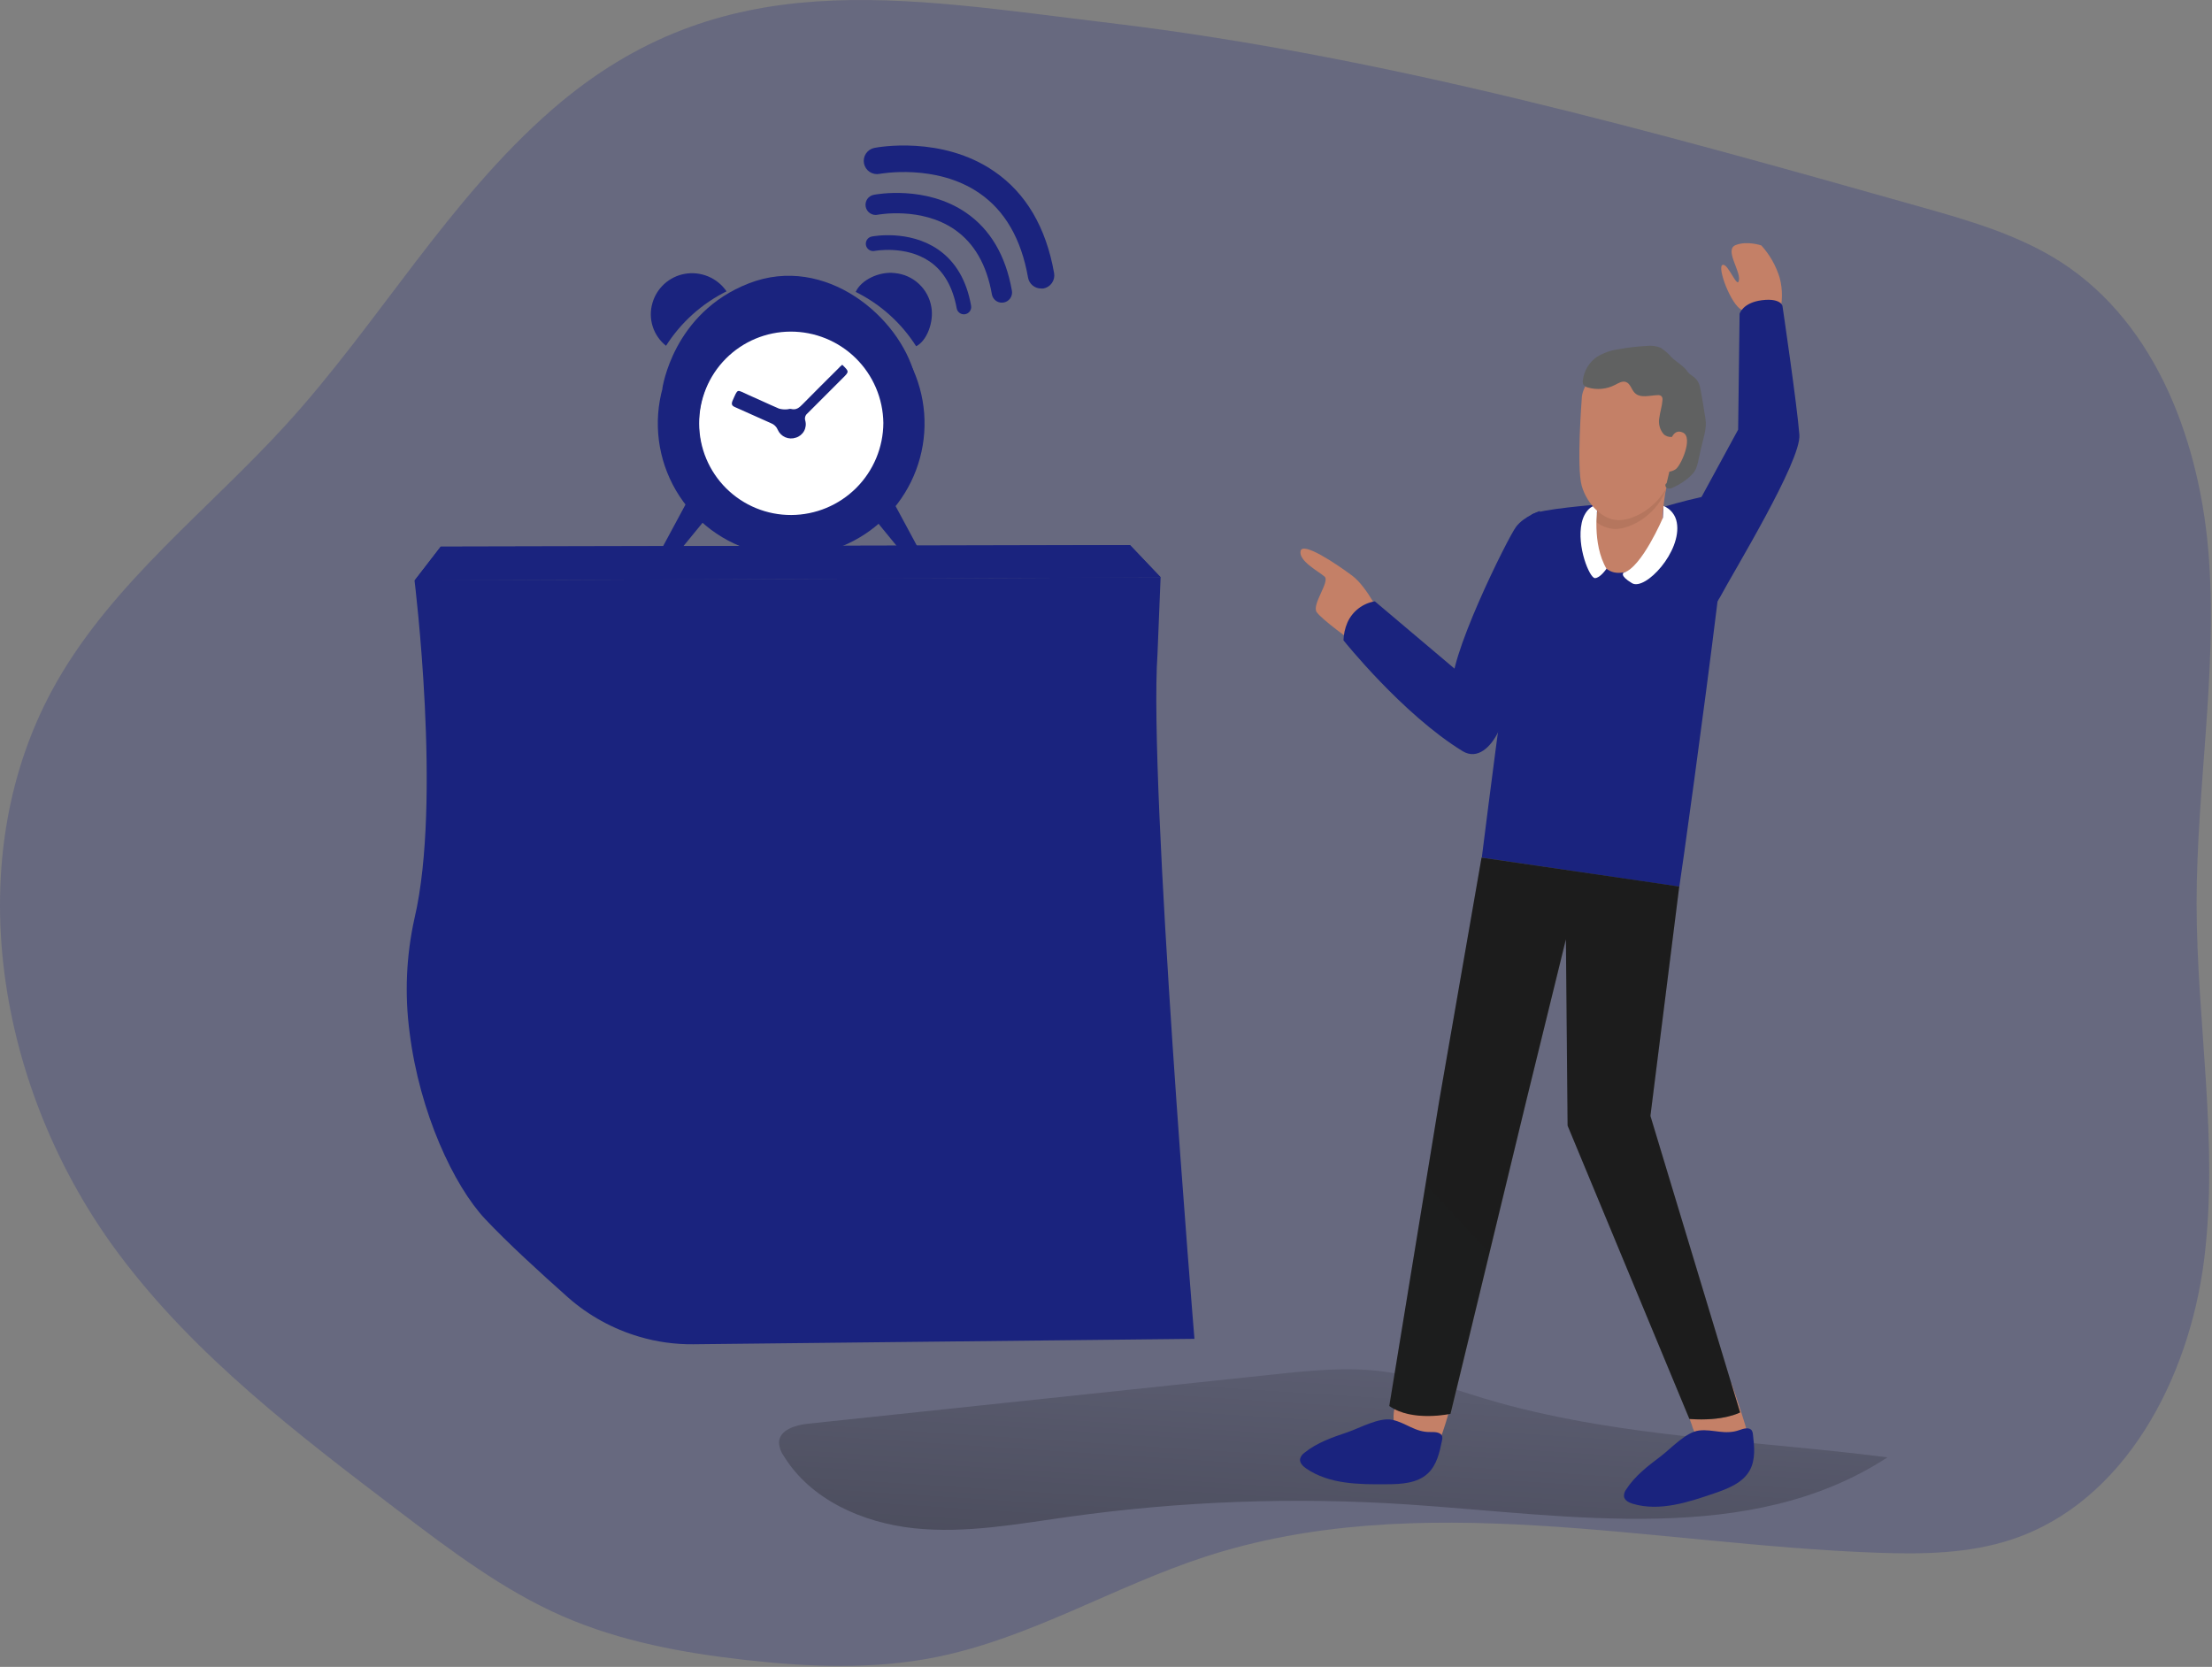 <svg width="564" height="425" viewBox="0 0 564 425" fill="none" xmlns="http://www.w3.org/2000/svg">
<rect x="0" y="0" width="564" height="425" fill="#808080" stroke="none"/>
<g clip-path="url(#clip0)">
<path opacity="0.24" d="M72.963 108.247C53.213 129.917 29.133 148.247 14.553 173.697C-11.257 218.717 -0.737 278.337 30.393 319.867C49.813 345.787 75.963 365.727 101.753 385.327C114.943 395.327 128.303 405.467 143.483 412.097C158.183 418.507 174.153 421.457 190.093 423.237C206.263 425.057 222.743 425.717 238.703 422.507C262.633 417.697 284.003 404.507 307.223 396.937C361.833 379.157 420.933 393.777 478.333 395.887C489.983 396.317 501.893 396.177 512.963 392.507C541.793 382.947 558.123 351.507 561.963 321.397C565.803 291.287 560.093 260.797 560.073 230.397C560.073 201.127 565.283 171.897 563.243 142.697C561.203 113.497 550.153 82.777 525.553 66.867C514.683 59.867 502.013 56.217 489.553 52.707C421.663 33.527 353.283 14.287 283.023 5.867C229.483 -0.543 184.173 -9.693 140.913 27.817C114.223 50.997 96.603 82.317 72.963 108.247Z" fill="#1A237E"/>
<path d="M382.01 357.61C372.18 354.87 362.6 350.97 352.47 349.66C343.33 348.48 334.06 349.45 324.9 350.42L206 363C202.83 363.34 198.79 364.53 198.62 367.72C198.661 368.946 199.065 370.133 199.78 371.13C206.62 382.39 220 388.28 233.1 389.66C246.2 391.04 259.35 388.58 272.39 386.75C301.035 382.731 330.018 381.669 358.88 383.58C400.59 386.35 446.23 394.44 481.25 371.58C448.2 367.32 414.43 366.62 382.01 357.61Z" fill="url(#paint0_linear)"/>
<path d="M168.89 99.05C168.89 99.05 171.52 79.77 190.98 72.23C210.44 64.69 229.37 80.82 233.23 95.72C237.09 110.62 168.89 99.05 168.89 99.05Z" fill="#1A237E"/>
<path d="M202.83 132.65C216.433 132.65 227.46 121.623 227.46 108.02C227.46 94.417 216.433 83.39 202.83 83.39C189.227 83.39 178.2 94.417 178.2 108.02C178.2 121.623 189.227 132.65 202.83 132.65Z" fill="white"/>
<path opacity="0.26" d="M278.24 292.04H138.5C136.716 292.04 135.27 293.486 135.27 295.27C135.27 297.054 136.716 298.5 138.5 298.5H278.24C280.024 298.5 281.47 297.054 281.47 295.27C281.47 293.486 280.024 292.04 278.24 292.04Z" fill="url(#paint1_linear)"/>
<path d="M304.55 341.36L176.8 342.74C172.13 342.793 167.478 342.145 163 340.82C156.293 338.851 150.098 335.438 144.85 330.82C137.72 324.48 129.34 316.82 123.71 310.82C115.71 302.31 106.98 283.67 104.44 263.27C103.144 253.555 103.567 243.688 105.69 234.12C112.69 204.34 105.69 147.99 105.69 147.99L295.92 147.2L295.13 166.76C292.82 199.68 304.55 341.36 304.55 341.36Z" fill="#1A237E"/>
<path d="M163.03 340.82C156.323 338.851 150.128 335.438 144.88 330.82C137.75 324.48 129.37 316.82 123.74 310.82C115.74 302.31 107.01 283.67 104.47 263.27C109.6 267.27 113.02 273.32 118.36 277.2C123.36 280.87 129.58 282.29 135.67 283.33C144.383 284.866 153.19 285.815 162.03 286.17L159.15 321.58C158.73 326.79 158.65 331.58 160.77 336.47C161.36 337.86 162.28 339.32 163.03 340.82Z" fill="url(#paint2_linear)"/>
<path d="M108.85 168C108.85 168 217.47 171.52 243.85 170.35C260.495 169.673 277.165 170.063 293.76 171.52L295.91 147.25L105.72 148L108.85 168Z" fill="url(#paint3_linear)"/>
<path d="M105.72 148L112.37 139.38L288.13 138.99L295.95 147.21L105.72 148Z" fill="#1A237E"/>
<path opacity="0.26" d="M105.72 148L112.37 139.38L288.13 138.99L295.95 147.21L105.72 148Z" fill="url(#paint4_linear)"/>
<path opacity="0.26" d="M275.11 195.75H135.37C133.586 195.75 132.14 197.196 132.14 198.98C132.14 200.764 133.586 202.21 135.37 202.21H275.11C276.894 202.21 278.34 200.764 278.34 198.98C278.34 197.196 276.894 195.75 275.11 195.75Z" fill="url(#paint5_linear)"/>
<path opacity="0.26" d="M275.11 220.02H135.37C133.586 220.02 132.14 221.466 132.14 223.25C132.14 225.034 133.586 226.48 135.37 226.48H275.11C276.894 226.48 278.34 225.034 278.34 223.25C278.34 221.466 276.894 220.02 275.11 220.02Z" fill="url(#paint6_linear)"/>
<path opacity="0.26" d="M275.11 244.29H135.37C133.586 244.29 132.14 245.736 132.14 247.52C132.14 249.304 133.586 250.75 135.37 250.75H275.11C276.894 250.75 278.34 249.304 278.34 247.52C278.34 245.736 276.894 244.29 275.11 244.29Z" fill="url(#paint7_linear)"/>
<path opacity="0.26" d="M275.11 268.56H135.37C133.586 268.56 132.14 270.006 132.14 271.79C132.14 273.574 133.586 275.02 135.37 275.02H275.11C276.894 275.02 278.34 273.574 278.34 271.79C278.34 270.006 276.894 268.56 275.11 268.56Z" fill="url(#paint8_linear)"/>
<path d="M105.72 148L112.37 139.38L288.13 138.99L295.95 147.21L105.72 148Z" fill="#1A237E"/>
<path d="M175.9 126.57L168.36 140.57C168.36 140.57 167.49 142.85 171.87 142.15L180.64 131.45L175.9 126.57Z" fill="#1A237E"/>
<path d="M227.02 126.57L234.56 140.57C234.56 140.57 235.44 142.85 231.05 142.15L222.29 131.45L227.02 126.57Z" fill="#1A237E"/>
<path d="M175.9 126.57L168.36 140.57C168.36 140.57 167.49 142.85 171.87 142.15L180.64 131.45L175.9 126.57Z" fill="url(#paint9_linear)"/>
<path d="M227.02 126.57L234.56 140.57C234.56 140.57 235.44 142.85 231.05 142.15L222.29 131.45L227.02 126.57Z" fill="url(#paint10_linear)"/>
<path d="M201.67 74.15C210.518 74.083 219.04 77.487 225.407 83.633C231.773 89.778 235.477 98.174 235.723 107.019C235.969 115.864 232.738 124.453 226.723 130.942C220.708 137.432 212.388 141.305 203.55 141.73C199.025 141.999 194.492 141.356 190.221 139.838C185.95 138.321 182.027 135.96 178.686 132.897C175.345 129.833 172.654 126.129 170.773 122.005C168.892 117.881 167.859 113.421 167.736 108.89C167.612 104.359 168.401 99.849 170.055 95.629C171.709 91.409 174.195 87.564 177.364 84.323C180.533 81.083 184.322 78.512 188.504 76.764C192.686 75.017 197.177 74.128 201.71 74.15H201.67ZM225.23 107.83C225.151 101.611 222.618 95.675 218.183 91.315C213.748 86.955 207.769 84.523 201.55 84.55C195.349 84.575 189.412 87.063 185.046 91.465C180.679 95.867 178.24 101.824 178.265 108.025C178.29 114.226 180.778 120.163 185.18 124.529C189.582 128.896 195.539 131.335 201.74 131.31C207.961 131.286 213.92 128.805 218.32 124.407C222.72 120.009 225.204 114.051 225.23 107.83Z" fill="#1A237E"/>
<path d="M218.18 74.43C219.56 71.34 224.25 69.13 228.18 69.63C230.466 69.846 232.616 70.811 234.296 72.375C235.976 73.94 237.092 76.016 237.47 78.28C238.15 82.09 236.32 86.93 233.59 88.28C229.817 82.341 224.487 77.55 218.18 74.43Z" fill="#1A237E"/>
<path d="M169.82 88.16C168.218 86.894 167.033 85.177 166.416 83.23C165.8 81.284 165.78 79.198 166.36 77.24C166.901 75.365 167.954 73.679 169.401 72.37C170.848 71.061 172.631 70.181 174.55 69.83C176.573 69.463 178.658 69.688 180.556 70.478C182.454 71.267 184.084 72.587 185.25 74.28C178.941 77.418 173.606 82.217 169.82 88.16Z" fill="#1A237E"/>
<path d="M214.75 93C216.54 94.75 216.54 94.75 214.88 96.4C211.88 99.4 208.88 102.4 205.88 105.4C205.611 105.612 205.414 105.9 205.314 106.227C205.214 106.554 205.216 106.904 205.32 107.23C205.571 108.126 205.461 109.085 205.012 109.901C204.563 110.717 203.812 111.323 202.92 111.59C202.041 111.896 201.079 111.86 200.225 111.489C199.371 111.119 198.687 110.441 198.31 109.59C198.155 109.204 197.921 108.854 197.623 108.563C197.325 108.272 196.97 108.046 196.58 107.9C193.52 106.56 190.49 105.15 187.43 103.81C186.61 103.46 186.43 103.08 186.76 102.22C188.25 98.89 187.76 99.37 190.68 100.63C193.34 101.78 195.95 103.04 198.62 104.18C199.27 104.362 199.947 104.426 200.62 104.37C200.98 104.37 201.37 104.18 201.7 104.27C203.01 104.62 203.8 103.93 204.64 103.07C207.64 100 210.71 96.98 213.76 93.94C214.07 93.58 214.39 93.29 214.75 93Z" fill="#1A237E"/>
<path d="M201.67 74.15C210.518 74.083 219.04 77.487 225.407 83.633C231.773 89.778 235.477 98.174 235.723 107.019C235.969 115.864 232.738 124.453 226.723 130.942C220.708 137.432 212.388 141.305 203.55 141.73C199.025 141.999 194.492 141.356 190.221 139.838C185.95 138.321 182.027 135.96 178.686 132.897C175.345 129.833 172.654 126.129 170.773 122.005C168.892 117.881 167.859 113.421 167.736 108.89C167.612 104.359 168.401 99.849 170.055 95.629C171.709 91.409 174.195 87.564 177.364 84.323C180.533 81.083 184.322 78.512 188.504 76.764C192.686 75.017 197.177 74.128 201.71 74.15H201.67ZM225.23 107.83C225.151 101.611 222.618 95.675 218.183 91.315C213.748 86.955 207.769 84.523 201.55 84.55C195.349 84.575 189.412 87.063 185.046 91.465C180.679 95.867 178.24 101.824 178.265 108.025C178.29 114.226 180.778 120.163 185.18 124.529C189.582 128.896 195.539 131.335 201.74 131.31C207.961 131.286 213.92 128.805 218.32 124.407C222.72 120.009 225.204 114.051 225.23 107.83Z" fill="url(#paint11_linear)"/>
<path d="M233.6 88.29C233.48 88.14 233.41 88.03 233.33 87.92C232.85 87.17 232.33 86.46 231.8 85.75C228.223 80.945 223.55 77.064 218.17 74.43C219.55 71.33 224.26 69.12 228.17 69.61C229.576 69.78 230.935 70.225 232.17 70.92C233.559 71.654 234.758 72.701 235.673 73.979C236.587 75.256 237.192 76.728 237.44 78.28C238.15 82.09 236.32 86.94 233.6 88.29Z" fill="url(#paint12_linear)"/>
<path d="M233.6 88.29C233.48 88.14 233.41 88.03 233.33 87.92C232.81 87.17 232.33 86.46 231.8 85.75C228.66 81.49 225.04 77.75 220.18 75.33C221.57 72.22 226.27 70.02 230.18 70.51C230.858 70.582 231.528 70.719 232.18 70.92C233.569 71.654 234.768 72.701 235.683 73.979C236.597 75.256 237.202 76.729 237.45 78.28C238.15 82.09 236.32 86.94 233.6 88.29Z" fill="url(#paint13_linear)"/>
<path d="M185.25 74.28L184.58 74.62C183.42 75.247 182.3 75.913 181.22 76.62C181.03 76.74 180.84 76.85 180.69 76.96C177.156 79.366 174.049 82.347 171.5 85.78C171.5 85.78 171.43 85.89 171.39 85.93C170.825 86.646 170.301 87.394 169.82 88.17C168.212 86.89 167.023 85.16 166.405 83.2C165.787 81.24 165.767 79.141 166.35 77.17C166.783 75.577 167.62 74.124 168.78 72.95C170.29 71.281 172.313 70.162 174.53 69.77C176.562 69.403 178.656 69.634 180.559 70.434C182.462 71.235 184.092 72.571 185.25 74.28Z" fill="url(#paint14_linear)"/>
<path d="M185.25 74.28L184.58 74.62C183.42 75.29 182.3 75.92 181.22 76.62C181.03 76.74 180.84 76.85 180.69 76.96C177.041 79.221 173.909 82.227 171.5 85.78C171.5 85.78 171.43 85.89 171.39 85.93C169.786 84.664 168.602 82.944 167.99 80.994C167.378 79.044 167.368 76.956 167.96 75C168.134 74.297 168.41 73.623 168.78 73C170.29 71.331 172.313 70.212 174.53 69.82C176.557 69.448 178.648 69.671 180.551 70.463C182.453 71.254 184.085 72.58 185.25 74.28Z" fill="url(#paint15_linear)"/>
<path d="M214.75 93C216.54 94.75 216.54 94.75 214.88 96.4C211.88 99.4 208.88 102.4 205.88 105.4C205.611 105.612 205.414 105.9 205.314 106.227C205.214 106.554 205.216 106.904 205.32 107.23C205.571 108.126 205.461 109.085 205.012 109.901C204.563 110.717 203.812 111.323 202.92 111.59C202.041 111.896 201.079 111.86 200.225 111.489C199.371 111.119 198.687 110.441 198.31 109.59C198.155 109.204 197.921 108.854 197.623 108.563C197.325 108.272 196.97 108.046 196.58 107.9C193.52 106.56 190.49 105.15 187.43 103.81C186.61 103.46 186.43 103.08 186.76 102.22C188.25 98.89 187.76 99.37 190.68 100.63C193.34 101.78 195.95 103.04 198.62 104.18C199.27 104.362 199.947 104.426 200.62 104.37C200.98 104.37 201.37 104.18 201.7 104.27C203.01 104.62 203.8 103.93 204.64 103.07C207.64 100 210.71 96.98 213.76 93.94C214.07 93.58 214.39 93.29 214.75 93Z" fill="url(#paint16_linear)"/>
<path d="M245.76 80.14C245.323 80.139 244.899 79.985 244.565 79.703C244.23 79.421 244.005 79.031 243.93 78.6C242.93 73.17 240.66 69.16 237.05 66.68C230.93 62.48 223.05 63.97 222.98 63.98C222.494 64.073 221.992 63.97 221.582 63.693C221.172 63.416 220.889 62.989 220.793 62.503C220.698 62.018 220.799 61.515 221.074 61.104C221.349 60.693 221.775 60.407 222.26 60.31C222.65 60.23 231.77 58.52 239.17 63.6C243.63 66.67 246.47 71.5 247.6 77.95C247.643 78.191 247.638 78.438 247.586 78.677C247.533 78.916 247.434 79.143 247.294 79.344C247.153 79.544 246.975 79.715 246.768 79.847C246.562 79.978 246.331 80.068 246.09 80.11L245.76 80.14Z" fill="#1A237E"/>
<path d="M255.44 77.17C254.831 77.169 254.242 76.953 253.777 76.559C253.312 76.166 253.002 75.621 252.9 75.02C251.58 67.49 248.37 61.94 243.36 58.5C234.87 52.67 223.96 54.73 223.85 54.74C223.512 54.818 223.162 54.826 222.82 54.766C222.478 54.706 222.152 54.577 221.861 54.388C221.57 54.2 221.32 53.954 221.126 53.667C220.931 53.38 220.797 53.056 220.73 52.716C220.663 52.375 220.665 52.025 220.736 51.685C220.807 51.346 220.945 51.024 221.143 50.739C221.341 50.454 221.594 50.212 221.887 50.026C222.18 49.841 222.508 49.716 222.85 49.66C223.4 49.55 236.04 47.18 246.31 54.23C252.5 58.48 256.44 65.17 258.01 74.13C258.069 74.466 258.061 74.809 257.987 75.142C257.913 75.475 257.774 75.789 257.578 76.068C257.382 76.347 257.132 76.584 256.845 76.766C256.557 76.948 256.236 77.072 255.9 77.13C255.748 77.159 255.594 77.173 255.44 77.17Z" fill="#1A237E"/>
<path d="M265.44 73.56C264.645 73.56 263.876 73.278 263.269 72.766C262.661 72.254 262.254 71.543 262.12 70.76C260.4 60.95 256.22 53.7 249.69 49.23C238.63 41.63 224.4 44.32 224.26 44.33C223.825 44.416 223.378 44.416 222.943 44.329C222.509 44.242 222.096 44.07 221.728 43.824C221.359 43.577 221.043 43.261 220.798 42.892C220.552 42.523 220.381 42.11 220.295 41.675C220.209 41.24 220.209 40.793 220.296 40.358C220.383 39.924 220.555 39.511 220.801 39.143C221.048 38.775 221.365 38.458 221.733 38.213C222.102 37.967 222.515 37.796 222.95 37.71C223.66 37.56 240.13 34.47 253.52 43.71C261.59 49.25 266.72 57.98 268.77 69.65C268.921 70.533 268.717 71.44 268.201 72.172C267.686 72.905 266.902 73.404 266.02 73.56C265.827 73.58 265.633 73.58 265.44 73.56Z" fill="#1A237E"/>
<path d="M247.55 80C247.111 79.999 246.687 79.843 246.352 79.559C246.017 79.276 245.793 78.883 245.72 78.45C244.77 73.02 242.45 69.02 238.84 66.54C232.73 62.34 224.84 63.82 224.78 63.83C224.533 63.896 224.275 63.911 224.022 63.874C223.769 63.836 223.526 63.747 223.309 63.612C223.092 63.477 222.904 63.299 222.759 63.089C222.613 62.878 222.512 62.64 222.462 62.389C222.412 62.139 222.414 61.88 222.468 61.63C222.522 61.38 222.626 61.144 222.775 60.936C222.924 60.728 223.114 60.552 223.333 60.421C223.552 60.289 223.796 60.204 224.05 60.17C224.44 60.09 233.56 58.38 240.96 63.46C245.43 66.52 248.26 71.35 249.4 77.81C249.484 78.298 249.371 78.799 249.087 79.204C248.802 79.609 248.368 79.885 247.88 79.97C247.771 79.99 247.661 80 247.55 80Z" fill="url(#paint17_linear)"/>
<path d="M257.19 77C256.582 76.999 255.995 76.784 255.53 76.393C255.065 76.002 254.754 75.459 254.65 74.86C253.33 67.33 250.12 61.77 245.11 58.33C236.63 52.5 225.71 54.57 225.6 54.58C224.936 54.689 224.256 54.536 223.703 54.152C223.15 53.769 222.768 53.185 222.638 52.525C222.508 51.864 222.64 51.179 223.006 50.615C223.373 50.05 223.944 49.651 224.6 49.5C225.14 49.39 237.78 47.01 248.05 54.06C254.24 58.31 258.18 65.06 259.75 73.97C259.81 74.305 259.804 74.649 259.731 74.981C259.658 75.314 259.52 75.628 259.325 75.907C259.129 76.186 258.881 76.424 258.594 76.606C258.306 76.788 257.985 76.912 257.65 76.97C257.498 76.995 257.344 77.005 257.19 77Z" fill="url(#paint18_linear)"/>
<path d="M267.19 73.38C266.397 73.38 265.629 73.1 265.022 72.59C264.414 72.08 264.007 71.371 263.87 70.59C262.15 60.77 257.97 53.53 251.45 49.05C240.38 41.45 226.16 44.14 226.01 44.16C225.144 44.3 224.258 44.098 223.539 43.597C222.819 43.096 222.322 42.334 222.154 41.474C221.985 40.613 222.157 39.721 222.634 38.985C223.111 38.249 223.856 37.727 224.71 37.53C225.41 37.39 241.89 34.3 255.27 43.53C263.34 49.07 268.48 57.8 270.52 69.53C270.596 69.966 270.586 70.413 270.489 70.845C270.393 71.277 270.212 71.685 269.958 72.047C269.703 72.41 269.38 72.718 269.006 72.955C268.633 73.193 268.216 73.354 267.78 73.43C267.582 73.434 267.384 73.417 267.19 73.38Z" fill="url(#paint19_linear)"/>
<path d="M453.71 79.94C454.535 76.976 454.559 73.846 453.78 70.87C452.856 67.791 451.253 64.958 449.09 62.58C449.09 62.58 445.5 61.33 442.56 62.48C439.62 63.63 443.78 68.91 443.39 71.42C443 73.93 440.6 66.93 439.18 67.55C437.76 68.17 441.39 77.8 444.1 79" fill="#C48067"/>
<path d="M344.79 163.53C344.79 163.53 337.09 158.02 335.73 156.09C334.37 154.16 339.17 148.29 337.73 147.01C336.29 145.73 331.1 143.06 331.61 140.51C332.12 137.96 340.81 143.82 344.75 146.76C348.69 149.7 352.27 157.47 352.27 157.47C352.27 157.47 351.31 165 344.79 163.53Z" fill="#C48067"/>
<path d="M439.8 137.35C439.34 141.78 438.69 147.26 437.93 153.29C434.42 181.93 428.65 223.35 428.19 226.01C427.89 227.78 423.56 228.5 417.99 228.57C410.71 228.63 401.26 227.52 395.99 226.01C389.717 224.119 383.635 221.648 377.82 218.63C377.82 218.63 388.55 132.5 390.61 131.15C392.67 129.8 407.23 128.66 407.23 128.66L424.13 129.25C424.13 129.25 429.27 127.71 433.8 126.73C437.05 126.04 439.97 125.61 440.59 126.23C440.85 126.5 440.55 130.76 439.8 137.35Z" fill="#1A237E"/>
<path d="M392.63 130.28C392.63 130.28 388.63 131.63 386.58 134.28C384.53 136.93 368.43 169.28 370.45 175.95C372.47 182.62 379.45 187.58 381.45 186.24C383.45 184.9 387.25 172.59 387.92 169.9C388.59 167.21 389.92 158.36 389.92 158.36L392.63 130.28Z" fill="#1A237E"/>
<path d="M458.79 110.85C459.32 117.48 441.87 146.01 438.59 152.21C438.39 152.57 438.16 152.93 437.93 153.29C434.13 158.71 425.27 161 425.27 161C425.195 160.869 425.141 160.728 425.11 160.58C422.58 154.58 428.35 136.73 428.35 136.73L433.83 126.73L443.18 109.54L443.55 80C443.55 80 444.34 77.18 449.2 76.55C451.95 76.19 453.26 76.72 453.92 77.21C454.179 77.413 454.374 77.688 454.48 78C454.48 78 458.2 103.18 458.79 110.85Z" fill="#1A237E"/>
<path d="M370.05 357.81C370.05 357.81 367.21 368.54 365.88 369.32C364.55 370.1 359.88 367.63 357.21 365.68C354.54 363.73 355.47 359.56 355.47 359.56L356.64 356.3L370.05 357.81Z" fill="#C48067"/>
<path d="M441.46 352.64C441.46 352.64 446.64 367.23 446.12 368.64C445.6 370.05 439.27 367.97 435.95 368.19C432.63 368.41 431.35 363.26 431.35 363.26L430.17 360L441.46 352.64Z" fill="#C48067"/>
<path d="M425.48 121.19C425.48 121.19 423.48 129.93 424.13 133.29C424.78 136.65 419.43 146.06 412.71 146.06C405.99 146.06 405.99 134.63 405.99 133.29C405.99 131.95 407.99 131.29 407.33 127.91C406.67 124.53 424.81 117.16 425.48 121.19Z" fill="#C48067"/>
<path d="M407.33 127.91C407.85 130.51 406.77 131.5 406.25 132.44C407.728 133.91 409.698 134.779 411.78 134.88C415.78 134.88 421.87 131.52 424.55 125.47C424.6 125.37 424.65 125.25 424.7 125.14C425.08 122.92 425.48 121.19 425.48 121.19C424.81 117.16 406.66 124.55 407.33 127.91Z" fill="#B5765E"/>
<path d="M424.01 132C424.01 132 418.59 144.69 414.01 146C414.01 146 412.75 146.67 416.11 148.69C419.47 150.71 428.88 140.62 427.54 133.23C427.384 132.294 426.99 131.414 426.397 130.673C425.803 129.932 425.03 129.356 424.15 129L424.01 132Z" fill="white"/>
<path d="M407.33 129.25C407.33 129.25 405.84 138.58 409.61 145.01C409.61 145.01 408 147.4 406.66 147.4C405.32 147.4 401.95 139.34 403.3 133.29C404.08 129.75 406.66 128.29 407.33 129.25Z" fill="white"/>
<path d="M428.17 226.05L420.82 284.51L443.68 360.12C443.68 360.12 439.48 362.45 430.74 361.78L399.74 287.02L399.3 239.49L389.22 280.49L369.9 360.42C369.9 360.42 360.06 362.58 354.27 358.42L367.04 280.49L377.79 218.65L428.17 226.05Z" fill="#606161"/>
<path d="M443.67 360.12C443.67 360.12 439.47 362.44 430.75 361.79L399.69 287L399.26 239.48L389.2 280.48L369.84 360.48C369.84 360.48 360.04 362.65 354.23 358.48L366.99 280.48L377.75 218.66L418.35 224.59L428.16 226.04L420.81 284.52L443.67 360.12Z" fill="url(#paint20_linear)"/>
<path d="M403.3 101.7C403.3 101.7 401.95 119.17 403.3 123.88C404.65 128.59 408.67 132.62 412.71 132.62C416.75 132.62 422.79 129.25 425.48 123.21C428.17 117.17 429.48 102.37 428.84 100.35C428.2 98.33 424.11 92 413.38 93C405.99 93.63 403.3 99 403.3 101.7Z" fill="#C48067"/>
<path d="M428.02 110.31C427.41 111.68 425.27 111.75 424.19 110.7C423.696 110.128 423.34 109.45 423.149 108.718C422.958 107.986 422.938 107.221 423.09 106.48C423.28 104.99 423.79 103.54 423.88 102.03C423.914 101.856 423.91 101.676 423.869 101.504C423.827 101.331 423.749 101.17 423.64 101.03C423.503 100.915 423.343 100.83 423.17 100.782C422.998 100.734 422.817 100.723 422.64 100.75C420.64 100.81 418.23 101.61 416.81 100.17C415.96 99.31 415.71 97.81 414.58 97.4C413.63 97.06 412.65 97.69 411.76 98.15C409.644 99.233 407.194 99.469 404.91 98.81C404.427 98.715 403.998 98.44 403.71 98.04C403.556 97.691 403.514 97.303 403.59 96.93C403.734 95.725 404.137 94.565 404.77 93.529C405.404 92.494 406.253 91.607 407.26 90.93C408.984 89.916 410.896 89.263 412.88 89.01C415.164 88.598 417.472 88.331 419.79 88.21C421.023 88.048 422.276 88.207 423.43 88.67C424.504 89.37 425.471 90.222 426.3 91.2C427.62 92.43 429.3 93.29 430.3 94.78C431.11 96 432.89 95.96 433.51 98.92C434.04 101.51 434.4 104.13 434.84 106.73C435.28 109.33 434.2 112.02 433.65 114.61C432.53 119.92 432.53 119.92 430.65 121.73C429.493 122.725 428.2 123.55 426.81 124.18C426.573 124.346 426.304 124.462 426.02 124.521C425.736 124.579 425.444 124.579 425.16 124.52C424.61 124.33 424.4 123.42 424.94 123.21" fill="#606161"/>
<path d="M428.02 110.31C427.41 111.68 425.27 111.75 424.19 110.7C423.696 110.128 423.34 109.45 423.149 108.718C422.958 107.986 422.938 107.221 423.09 106.48C423.28 104.99 423.79 103.54 423.88 102.03C423.914 101.856 423.91 101.676 423.869 101.504C423.827 101.331 423.749 101.17 423.64 101.03C423.503 100.915 423.343 100.83 423.17 100.782C422.998 100.734 422.817 100.723 422.64 100.75C420.64 100.81 418.23 101.61 416.81 100.17C415.96 99.31 415.71 97.81 414.58 97.4C413.63 97.06 412.65 97.69 411.76 98.15C409.644 99.233 407.194 99.469 404.91 98.81C404.427 98.715 403.998 98.44 403.71 98.04C403.556 97.691 403.514 97.303 403.59 96.93C403.734 95.725 404.137 94.565 404.77 93.529C405.404 92.494 406.253 91.607 407.26 90.93C408.984 89.916 410.896 89.263 412.88 89.01C415.164 88.598 417.472 88.331 419.79 88.21C421.023 88.048 422.276 88.207 423.43 88.67C424.504 89.37 425.471 90.222 426.3 91.2C427.62 92.43 429.3 93.29 430.3 94.78C431.11 96 432.89 95.96 433.51 98.92C434.04 101.51 434.4 104.13 434.84 106.73C435.28 109.33 434.2 112.02 433.65 114.61C432.53 119.92 432.53 119.92 430.65 121.73C429.493 122.725 428.2 123.55 426.81 124.18C426.573 124.346 426.304 124.462 426.02 124.521C425.736 124.579 425.444 124.579 425.16 124.52C424.61 124.33 424.4 123.42 424.94 123.21" fill="url(#paint21_linear)"/>
<path d="M425.77 113C425.77 113 426.44 109 429.13 110.31C431.82 111.62 428.46 119.05 427.13 119.72C426.529 120.091 425.836 120.288 425.13 120.29" fill="#C48067"/>
<path d="M382.01 186.61C380.21 190.29 376.8 193.9 372.89 191.5C357.55 182.06 342.55 163.26 342.55 163.26C342.598 161.704 342.937 160.171 343.55 158.74C344.176 157.327 345.143 156.092 346.365 155.146C347.587 154.2 349.025 153.572 350.55 153.32L379.67 177.92L382.67 180.51L383.1 180.88C383.78 181.47 383.29 184.06 382.01 186.61Z" fill="#1A237E"/>
<path d="M382.01 186.61L386.57 147.12L379.57 190.27L382.01 186.61Z" fill="url(#paint22_linear)"/>
<path d="M343.55 365.18C339.71 366.48 335.77 367.83 332.62 370.39C332.071 370.761 331.671 371.313 331.49 371.95C331.32 372.95 332.2 373.85 333.06 374.43C338.9 378.43 346.49 378.51 353.57 378.43C357.28 378.43 361.35 378.2 364.06 375.68C366.34 373.55 367.06 370.3 367.68 367.25C367.764 366.948 367.785 366.631 367.74 366.32C367.5 365.19 365.97 365.09 364.82 365.12C360.82 365.24 358.5 362.74 354.99 362.01C351.64 361.3 346.71 364.12 343.55 365.18Z" fill="#1A237E"/>
<path d="M423.4 371.34C420.15 373.78 416.84 376.34 414.65 379.73C414.244 380.251 414.038 380.9 414.07 381.56C414.23 382.56 415.34 383.13 416.34 383.42C423.14 385.42 430.34 383.07 437.07 380.76C440.57 379.56 444.38 378.1 446.16 374.85C447.65 372.12 447.32 368.8 446.95 365.71C446.932 365.397 446.85 365.091 446.71 364.81C446.13 363.81 444.64 364.2 443.56 364.6C439.77 365.97 436.81 364.32 433.25 364.73C429.86 365.11 426.06 369.34 423.4 371.34Z" fill="#1A237E"/>
<path d="M343.55 365.18C339.71 366.48 335.77 367.83 332.62 370.39C332.071 370.761 331.671 371.313 331.49 371.95C331.32 372.95 332.2 373.85 333.06 374.43C338.9 378.43 346.49 378.51 353.57 378.43C357.28 378.43 361.35 378.2 364.06 375.68C366.34 373.55 367.06 370.3 367.68 367.25C367.764 366.948 367.785 366.631 367.74 366.32C367.5 365.19 365.97 365.09 364.82 365.12C360.82 365.24 358.5 362.74 354.99 362.01C351.64 361.3 346.71 364.12 343.55 365.18Z" fill="url(#paint23_linear)"/>
<path d="M423.4 371.34C420.15 373.78 416.84 376.34 414.65 379.73C414.244 380.251 414.038 380.9 414.07 381.56C414.23 382.56 415.34 383.13 416.34 383.42C423.14 385.42 430.34 383.07 437.07 380.76C440.57 379.56 444.38 378.1 446.16 374.85C447.65 372.12 447.32 368.8 446.95 365.71C446.932 365.397 446.85 365.091 446.71 364.81C446.13 363.81 444.64 364.2 443.56 364.6C439.77 365.97 436.81 364.32 433.25 364.73C429.86 365.11 426.06 369.34 423.4 371.34Z" fill="url(#paint24_linear)"/>
<path d="M458.79 110.85C459.32 117.48 441.87 146.01 438.59 152.21C438.39 152.57 438.16 152.93 437.93 153.29C434.42 181.93 428.65 223.35 428.19 226.01L420.84 284.49L414.45 262.22L417.99 228.57L418.38 224.57C418.38 224.57 423.23 176.49 432.23 150.72C433.68 146.56 435.23 143.86 439.83 137.33C447.61 126.23 455.55 113.51 454.55 109C452.72 100.21 449.18 76.56 449.18 76.56L453.9 77.22C454.159 77.424 454.354 77.698 454.46 78.01C454.46 78.01 458.2 103.18 458.79 110.85Z" fill="url(#paint25_linear)"/>
<path d="M383.65 171.59L382.65 180.51L381.96 186.61C380.16 190.29 376.75 193.9 372.84 191.5C357.55 182.06 342.55 163.26 342.55 163.26C342.598 161.704 342.937 160.171 343.55 158.74C346.24 161.2 371.46 184.52 373.5 184.81C374.61 184.97 377.33 181.4 379.66 177.92C381.82 174.71 383.65 171.59 383.65 171.59Z" fill="url(#paint26_linear)"/>
</g>
<defs>
<linearGradient id="paint0_linear" x1="343.94" y1="308" x2="320.54" y2="668.76" gradientUnits="userSpaceOnUse">
<stop stop-color="#010101" stop-opacity="0"/>
<stop offset="0.95" stop-color="#010101"/>
</linearGradient>
<linearGradient id="paint1_linear" x1="30463" y1="1849.8" x2="30463.7" y2="2727.52" gradientUnits="userSpaceOnUse">
<stop stop-color="#010101" stop-opacity="0"/>
<stop offset="0.95" stop-color="#010101"/>
</linearGradient>
<linearGradient id="paint2_linear" x1="8209.76" y1="25499.6" x2="7093.98" y2="33263.3" gradientUnits="userSpaceOnUse">
<stop stop-color="#010101" stop-opacity="0"/>
<stop offset="0.95" stop-color="#010101"/>
</linearGradient>
<linearGradient id="paint3_linear" x1="38368.1" y1="3852.07" x2="38393.6" y2="12520.7" gradientUnits="userSpaceOnUse">
<stop stop-color="#010101" stop-opacity="0"/>
<stop offset="0.95" stop-color="#010101"/>
</linearGradient>
<linearGradient id="paint4_linear" x1="20216.8" y1="1431.83" x2="56404.3" y2="1431.83" gradientUnits="userSpaceOnUse">
<stop stop-color="#010101" stop-opacity="0"/>
<stop offset="0.95" stop-color="#010101"/>
</linearGradient>
<linearGradient id="paint5_linear" x1="30000.8" y1="1131.48" x2="30001.5" y2="2009.21" gradientUnits="userSpaceOnUse">
<stop stop-color="#010101" stop-opacity="0"/>
<stop offset="0.95" stop-color="#010101"/>
</linearGradient>
<linearGradient id="paint6_linear" x1="30000.8" y1="1312.53" x2="30001.5" y2="2190.26" gradientUnits="userSpaceOnUse">
<stop stop-color="#010101" stop-opacity="0"/>
<stop offset="0.95" stop-color="#010101"/>
</linearGradient>
<linearGradient id="paint7_linear" x1="30000.8" y1="1493.59" x2="30001.5" y2="2371.32" gradientUnits="userSpaceOnUse">
<stop stop-color="#010101" stop-opacity="0"/>
<stop offset="0.95" stop-color="#010101"/>
</linearGradient>
<linearGradient id="paint8_linear" x1="30000.8" y1="1674.64" x2="30001.5" y2="2552.36" gradientUnits="userSpaceOnUse">
<stop stop-color="#010101" stop-opacity="0"/>
<stop offset="0.95" stop-color="#010101"/>
</linearGradient>
<linearGradient id="paint9_linear" x1="2264.63" y1="3071.91" x2="2417.16" y2="3071.91" gradientUnits="userSpaceOnUse">
<stop stop-color="#010101" stop-opacity="0"/>
<stop offset="0.95" stop-color="#010101"/>
</linearGradient>
<linearGradient id="paint10_linear" x1="2983.7" y1="3071.91" x2="3136" y2="3071.91" gradientUnits="userSpaceOnUse">
<stop stop-color="#010101" stop-opacity="0"/>
<stop offset="0.95" stop-color="#010101"/>
</linearGradient>
<linearGradient id="paint11_linear" x1="14145" y1="7108.77" x2="13602.8" y2="20295.5" gradientUnits="userSpaceOnUse">
<stop stop-color="#010101" stop-opacity="0"/>
<stop offset="0.95" stop-color="#010101"/>
</linearGradient>
<linearGradient id="paint12_linear" x1="4693.19" y1="2038.09" x2="4547.14" y2="5698.15" gradientUnits="userSpaceOnUse">
<stop stop-color="#010101" stop-opacity="0"/>
<stop offset="0.95" stop-color="#010101"/>
</linearGradient>
<linearGradient id="paint13_linear" x1="4250.28" y1="1973.43" x2="4109.11" y2="5304.01" gradientUnits="userSpaceOnUse">
<stop stop-color="#010101" stop-opacity="0"/>
<stop offset="0.95" stop-color="#010101"/>
</linearGradient>
<linearGradient id="paint14_linear" x1="3609.14" y1="1979.7" x2="3465.11" y2="5603.15" gradientUnits="userSpaceOnUse">
<stop stop-color="#010101" stop-opacity="0"/>
<stop offset="0.95" stop-color="#010101"/>
</linearGradient>
<linearGradient id="paint15_linear" x1="3337.62" y1="1784.98" x2="3231.82" y2="4572.32" gradientUnits="userSpaceOnUse">
<stop stop-color="#010101" stop-opacity="0"/>
<stop offset="0.95" stop-color="#010101"/>
</linearGradient>
<linearGradient id="paint16_linear" x1="6228.68" y1="2047.2" x2="6132.07" y2="5715.17" gradientUnits="userSpaceOnUse">
<stop stop-color="#010101" stop-opacity="0"/>
<stop offset="0.95" stop-color="#010101"/>
</linearGradient>
<linearGradient id="paint17_linear" x1="6697.65" y1="1579.65" x2="6570.79" y2="4935.7" gradientUnits="userSpaceOnUse">
<stop stop-color="#010101" stop-opacity="0"/>
<stop offset="0.95" stop-color="#010101"/>
</linearGradient>
<linearGradient id="paint18_linear" x1="9324.39" y1="2163.94" x2="9147.06" y2="6818.57" gradientUnits="userSpaceOnUse">
<stop stop-color="#010101" stop-opacity="0"/>
<stop offset="0.95" stop-color="#010101"/>
</linearGradient>
<linearGradient id="paint19_linear" x1="12312" y1="2805.69" x2="12080.3" y2="8880.04" gradientUnits="userSpaceOnUse">
<stop stop-color="#010101" stop-opacity="0"/>
<stop offset="0.95" stop-color="#010101"/>
</linearGradient>
<linearGradient id="paint20_linear" x1="34499.7" y1="55733.2" x2="48171.3" y2="43047.2" gradientUnits="userSpaceOnUse">
<stop stop-color="#010101" stop-opacity="0"/>
<stop offset="0.95" stop-color="#010101"/>
</linearGradient>
<linearGradient id="paint21_linear" x1="13473.3" y1="5985.73" x2="14089.9" y2="5656.2" gradientUnits="userSpaceOnUse">
<stop stop-color="#010101" stop-opacity="0"/>
<stop offset="0.95" stop-color="#010101"/>
</linearGradient>
<linearGradient id="paint22_linear" x1="3028.23" y1="7394.6" x2="3462.96" y2="7405.63" gradientUnits="userSpaceOnUse">
<stop stop-color="#010101" stop-opacity="0"/>
<stop offset="0.95" stop-color="#010101"/>
</linearGradient>
<linearGradient id="paint23_linear" x1="12827.9" y1="6657.05" x2="13036.5" y2="9505.22" gradientUnits="userSpaceOnUse">
<stop stop-color="#010101" stop-opacity="0"/>
<stop offset="0.95" stop-color="#010101"/>
</linearGradient>
<linearGradient id="paint24_linear" x1="14440.4" y1="7720.02" x2="14772" y2="11148.1" gradientUnits="userSpaceOnUse">
<stop stop-color="#010101" stop-opacity="0"/>
<stop offset="0.95" stop-color="#010101"/>
</linearGradient>
<linearGradient id="paint25_linear" x1="17403" y1="48068.9" x2="29987" y2="48204.7" gradientUnits="userSpaceOnUse">
<stop stop-color="#010101" stop-opacity="0"/>
<stop offset="0.95" stop-color="#010101"/>
</linearGradient>
<linearGradient id="paint26_linear" x1="12739.5" y1="7721.19" x2="25864.5" y2="8534.66" gradientUnits="userSpaceOnUse">
<stop stop-color="#010101" stop-opacity="0"/>
<stop offset="0.95" stop-color="#010101"/>
</linearGradient>
<clipPath id="clip0">
<rect width="563.68" height="424.76" fill="white"/>
</clipPath>
</defs>
</svg>
